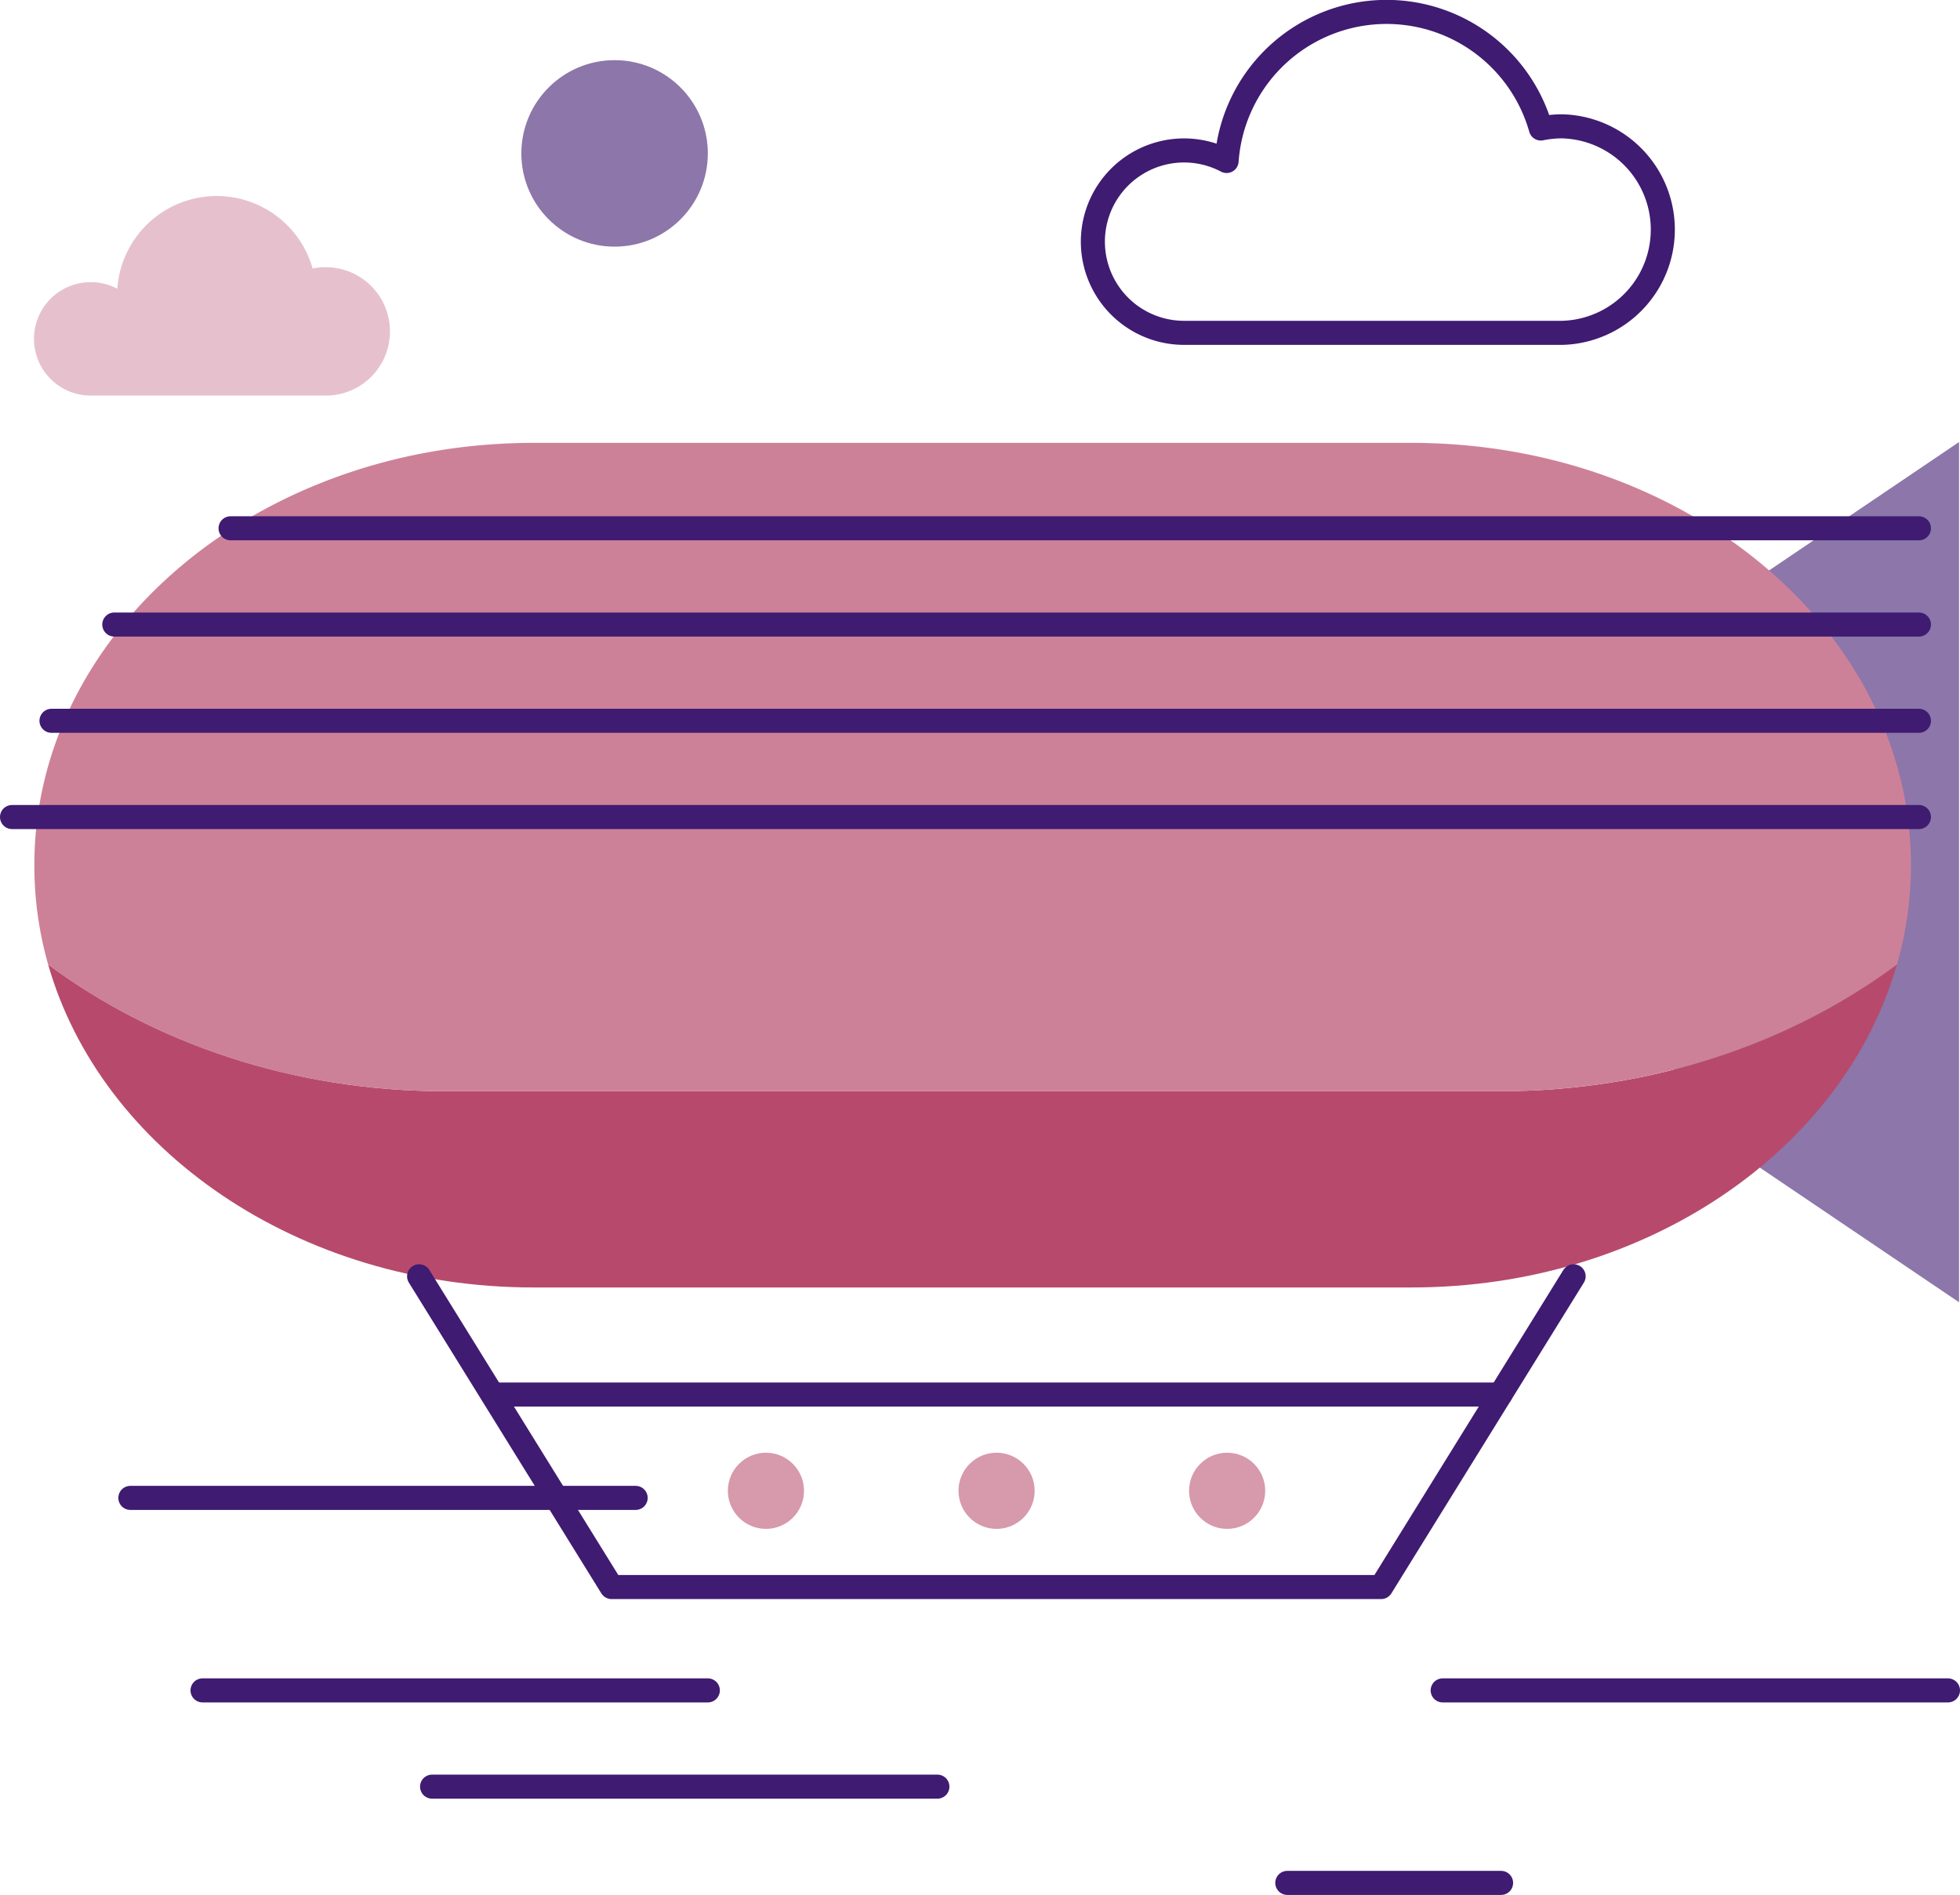 <svg xmlns="http://www.w3.org/2000/svg" viewBox="0 0 325.83 315"><defs><style>.cls-1{fill:#8c76aa;}.cls-2{fill:#b74a6c;}.cls-3{fill:#cd8198;}.cls-4{fill:none;stroke:#3f1b71;stroke-linecap:round;stroke-linejoin:round;stroke-width:4px;}.cls-5{fill:#d799ac;}.cls-6{fill:#e6c1cd;}</style></defs><title>Asset 13</title><g id="Layer_2" data-name="Layer 2"><g id="icons"><g id="_25._Concepts" data-name="25. Concepts"><g id="_25-imagine" data-name="25-imagine"><circle class="cls-1" cx="102.17" cy="25.5" r="15.5"/><polygon class="cls-1" points="278.33 105.48 277.68 144.48 277.67 144.48 277.68 144.98 277.67 145.48 277.68 145.48 278.33 184.48 325.67 216.48 325.67 145.48 325.67 144.48 325.67 73.48 278.33 105.48"/><path class="cls-2" d="M74,181.4c-25.3,0-48.39-8-66-21.08,8.78,30.8,41.57,53.7,80.71,53.7H234.63c39.13,0,71.92-22.9,80.71-53.7-17.59,13.12-40.69,21.08-66,21.08Z"/><path class="cls-3" d="M234.63,73.62H88.71c-45.87,0-83,31.43-83,70.2A60,60,0,0,0,8,160.32c17.59,13.12,40.68,21.08,66,21.08H249.35c25.3,0,48.4-8,66-21.08a60,60,0,0,0,2.33-16.5C317.67,105.05,280.49,73.62,234.63,73.62Z"/><polyline class="cls-4" points="261.6 212.16 229.6 263.82 165.74 263.82 165.53 263.82 101.67 263.82 69.67 212.16"/><line class="cls-4" x1="81.91" y1="231.82" x2="249.42" y2="231.82"/><circle class="cls-5" cx="165.67" cy="247.82" r="6.33"/><circle class="cls-5" cx="127.33" cy="247.82" r="6.33"/><circle class="cls-5" cx="204" cy="247.82" r="6.33"/><line class="cls-4" x1="19" y1="103.82" x2="319" y2="103.82"/><line class="cls-4" x1="21.67" y1="249" x2="105.67" y2="249"/><line class="cls-4" x1="33.67" y1="281" x2="117.67" y2="281"/><line class="cls-4" x1="239.83" y1="281" x2="323.83" y2="281"/><line class="cls-4" x1="71.83" y1="297" x2="155.83" y2="297"/><line class="cls-4" x1="214" y1="313" x2="249.54" y2="313"/><line class="cls-4" x1="2" y1="135.82" x2="319" y2="135.82"/><line class="cls-4" x1="38.33" y1="87.82" x2="319" y2="87.82"/><line class="cls-4" x1="8.56" y1="119.82" x2="319" y2="119.82"/><path class="cls-4" d="M259.67,21a17.65,17.65,0,0,0-3.52.36,26.66,26.66,0,0,0-52.24,5.4,15.16,15.16,0,1,0-7.08,28.57h62.84a17.17,17.17,0,0,0,0-34.33Z"/><path class="cls-6" d="M54.16,44.41a11.3,11.3,0,0,0-2.19.22A16.57,16.57,0,0,0,19.5,48a9.43,9.43,0,1,0-4.4,17.76H54.16a10.67,10.67,0,0,0,0-21.34Z"/></g></g></g></g></svg>
